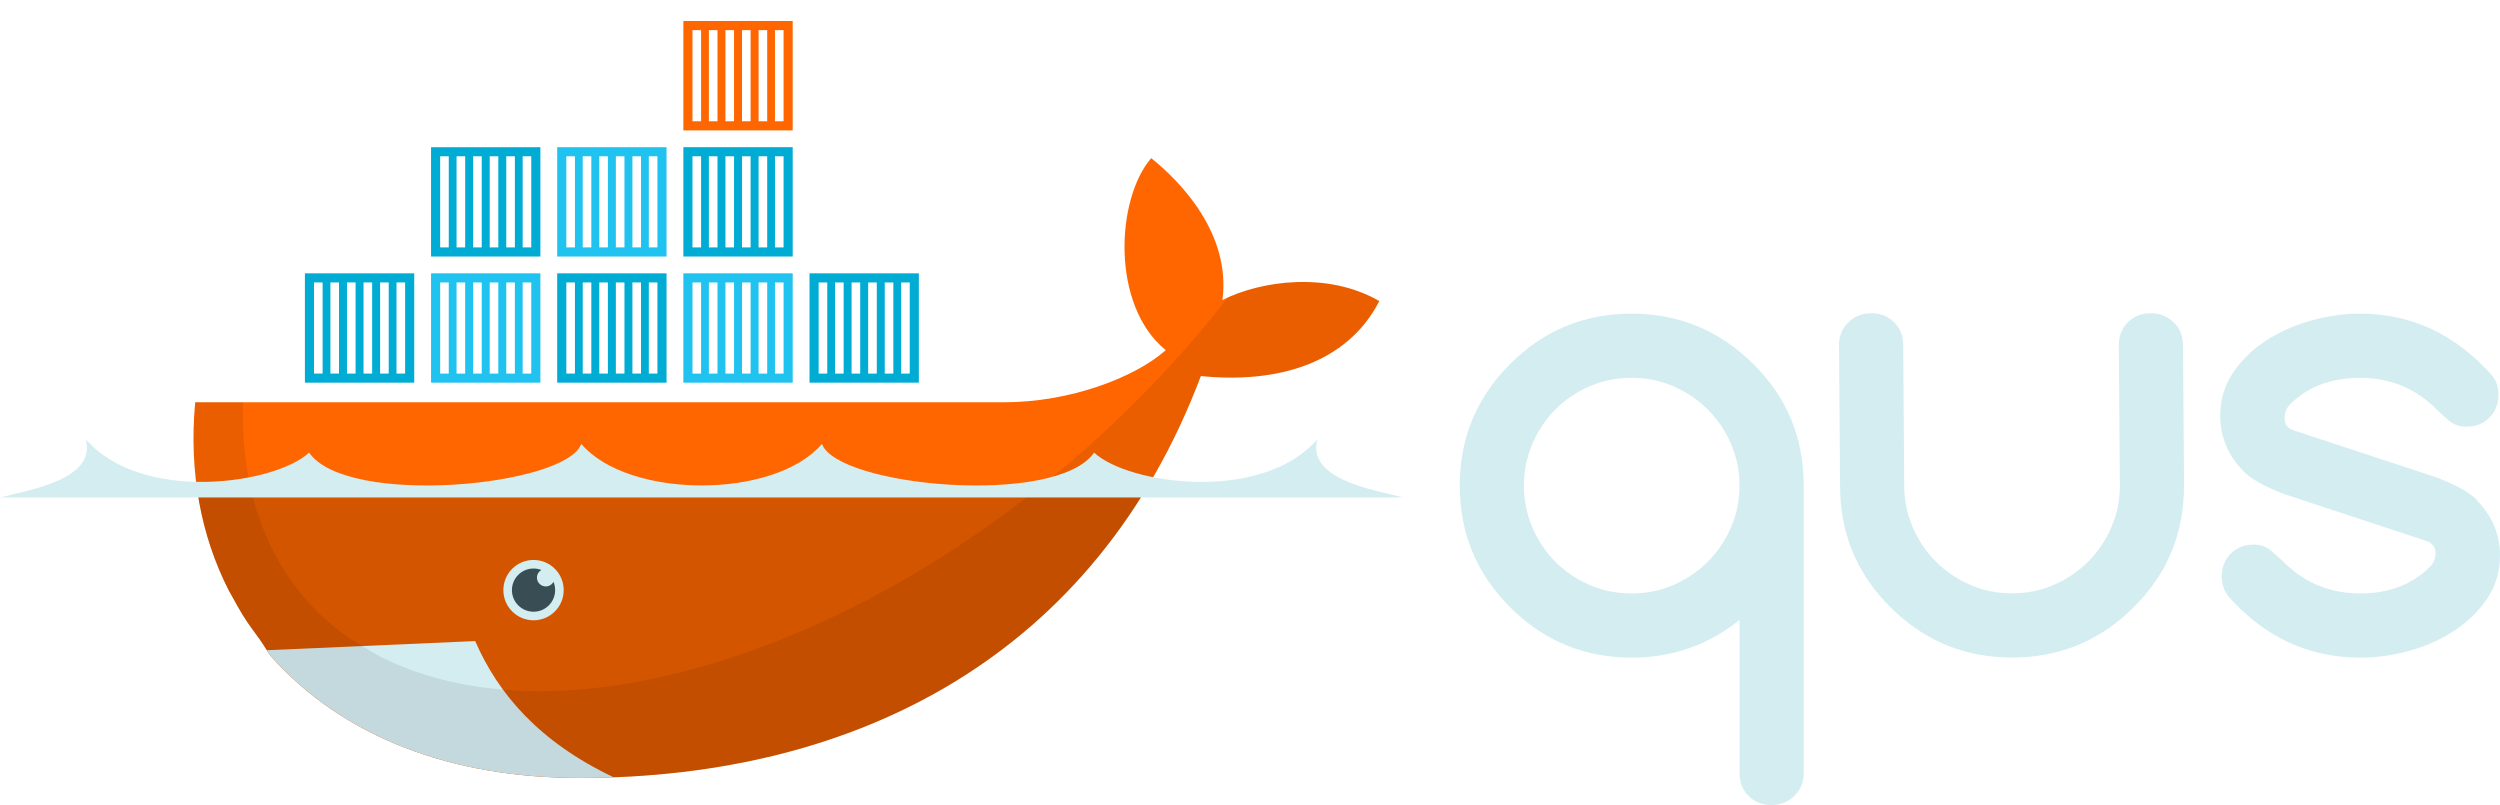 <?xml version="1.0" encoding="UTF-8" standalone="no"?>
<svg
   xmlns:dc="http://purl.org/dc/elements/1.1/"
   xmlns:cc="http://creativecommons.org/ns#"
   xmlns:rdf="http://www.w3.org/1999/02/22-rdf-syntax-ns#"
   xmlns:svg="http://www.w3.org/2000/svg"
   xmlns="http://www.w3.org/2000/svg"
   xmlns:sodipodi="http://sodipodi.sourceforge.net/DTD/sodipodi-0.dtd"
   xmlns:inkscape="http://www.inkscape.org/namespaces/inkscape"
   version="1.1"
   width="453.123"
   height="145.912"
   id="svg2"
   sodipodi:docname="logo_dark.svg"
   inkscape:version="0.92.2 (5c3e80d, 2017-08-06)">
  <sodipodi:namedview
     pagecolor="#ffffff"
     bordercolor="#666666"
     borderopacity="1"
     objecttolerance="10"
     gridtolerance="10"
     guidetolerance="10"
     inkscape:pageopacity="0"
     inkscape:pageshadow="2"
     inkscape:window-width="1920"
     inkscape:window-height="1017"
     id="namedview28"
     showgrid="false"
     inkscape:zoom="1.8819672"
     inkscape:cx="217.96906"
     inkscape:cy="105.74395"
     inkscape:window-x="1912"
     inkscape:window-y="-8"
     inkscape:window-maximized="1"
     inkscape:current-layer="svg2"
     showguides="true"
     inkscape:guide-bbox="true" />
  <defs
     id="defs6">
    <clipPath
       id="clipPath8">
      <path
         d="M 76,2 V 48 H 54 V 71 H 35.581 c -0.078,0.666 -0.141,1.333 -0.206,2 -1.151,12.531 1.036,24.088 6.062,33.969 L 43.125,110 c 1.011,1.817 2.191,3.523 3.438,5.188 1.245,1.662 1.686,2.583 2.469,3.688 C 62.32,133.811 82.129,141 105,141 155.648,141 198.633,118.562 217.656,68.156 231.153,69.541 244.1,66.08 250,54.562 240.601,49.139 228.522,50.877 221.562,54.375 L 240,2 168,48 H 145 V 2 Z"
         id="path10"
         inkscape:connector-curvature="0" />
    </clipPath>
    <clipPath
       id="clipPath8-5">
      <path
         inkscape:connector-curvature="0"
         d="M 76,2 V 48 H 54 V 71 H 35.581 c -0.078,0.666 -0.141,1.333 -0.206,2 -1.151,12.531 1.036,24.088 6.062,33.969 L 43.125,110 c 1.011,1.817 2.191,3.523 3.438,5.188 1.245,1.662 1.686,2.583 2.469,3.688 C 62.32,133.811 82.129,141 105,141 155.648,141 198.633,118.562 217.656,68.156 231.153,69.541 244.1,66.08 250,54.562 240.601,49.139 228.522,50.877 221.562,54.375 L 240,2 168,48 H 145 V 2 Z"
         id="path10-9" />
    </clipPath>
    <clipPath
       id="clipPath4536">
      <path
         inkscape:connector-curvature="0"
         d="M 76,2 V 48 H 54 V 71 H 35.581 c -0.078,0.666 -0.141,1.333 -0.206,2 -1.151,12.531 1.036,24.088 6.062,33.969 L 43.125,110 c 1.011,1.817 2.191,3.523 3.438,5.188 1.245,1.662 1.686,2.583 2.469,3.688 C 62.32,133.811 82.129,141 105,141 155.648,141 198.633,118.562 217.656,68.156 231.153,69.541 244.1,66.08 250,54.562 240.601,49.139 228.522,50.877 221.562,54.375 L 240,2 168,48 H 145 V 2 Z"
         id="path4534" />
    </clipPath>
    <clipPath
       id="clipPath4540">
      <path
         inkscape:connector-curvature="0"
         d="M 76,2 V 48 H 54 V 71 H 35.581 c -0.078,0.666 -0.141,1.333 -0.206,2 -1.151,12.531 1.036,24.088 6.062,33.969 L 43.125,110 c 1.011,1.817 2.191,3.523 3.438,5.188 1.245,1.662 1.686,2.583 2.469,3.688 C 62.32,133.811 82.129,141 105,141 155.648,141 198.633,118.562 217.656,68.156 231.153,69.541 244.1,66.08 250,54.562 240.601,49.139 228.522,50.877 221.562,54.375 L 240,2 168,48 H 145 V 2 Z"
         id="path4538" />
    </clipPath>
    <clipPath
       id="clipPath4544">
      <path
         inkscape:connector-curvature="0"
         d="M 76,2 V 48 H 54 V 71 H 35.581 c -0.078,0.666 -0.141,1.333 -0.206,2 -1.151,12.531 1.036,24.088 6.062,33.969 L 43.125,110 c 1.011,1.817 2.191,3.523 3.438,5.188 1.245,1.662 1.686,2.583 2.469,3.688 C 62.32,133.811 82.129,141 105,141 155.648,141 198.633,118.562 217.656,68.156 231.153,69.541 244.1,66.08 250,54.562 240.601,49.139 228.522,50.877 221.562,54.375 L 240,2 168,48 H 145 V 2 Z"
         id="path4542" />
    </clipPath>
    <clipPath
       id="clipPath4548">
      <path
         inkscape:connector-curvature="0"
         d="M 76,2 V 48 H 54 V 71 H 35.581 c -0.078,0.666 -0.141,1.333 -0.206,2 -1.151,12.531 1.036,24.088 6.062,33.969 L 43.125,110 c 1.011,1.817 2.191,3.523 3.438,5.188 1.245,1.662 1.686,2.583 2.469,3.688 C 62.32,133.811 82.129,141 105,141 155.648,141 198.633,118.562 217.656,68.156 231.153,69.541 244.1,66.08 250,54.562 240.601,49.139 228.522,50.877 221.562,54.375 L 240,2 168,48 H 145 V 2 Z"
         id="path4546" />
    </clipPath>
    <clipPath
       id="clipPath8-5-9">
      <path
         inkscape:connector-curvature="0"
         d="M 76,2 V 48 H 54 V 71 H 35.581 c -0.078,0.666 -0.141,1.333 -0.206,2 -1.151,12.531 1.036,24.088 6.062,33.969 L 43.125,110 c 1.011,1.817 2.191,3.523 3.438,5.188 1.245,1.662 1.686,2.583 2.469,3.688 C 62.32,133.811 82.129,141 105,141 155.648,141 198.633,118.562 217.656,68.156 231.153,69.541 244.1,66.08 250,54.562 240.601,49.139 228.522,50.877 221.562,54.375 L 240,2 168,48 H 145 V 2 Z"
         id="path10-9-1" />
    </clipPath>
  </defs>
  <g
     id="g5318">
    <path
       id="path24-1"
       d="M 123.859,3.811 V 23.629 h 19.816 V 3.811 Z m 1.652,1.65 h 1.561 V 21.977 h -1.561 z m 2.973,0 h 1.561 V 21.977 h -1.561 z m 3.002,0 h 1.561 V 21.977 h -1.561 z m 3.004,0 h 1.559 V 21.977 h -1.559 z m 3.002,0 h 1.561 V 21.977 h -1.561 z m 2.971,0 h 1.561 V 21.977 h -1.561 z"
       style="fill:#ff6600;fill-opacity:1"
       inkscape:connector-curvature="0" />
    <path
       id="path4837"
       d="M 55.262,49.543 V 69.359 H 75.078 V 49.543 Z m 1.652,1.65 h 1.561 v 16.516 h -1.561 z m 2.973,0 h 1.559 v 16.516 h -1.559 z m 3.002,0 h 1.559 v 16.516 h -1.559 z m 3.002,0 h 1.561 v 16.516 h -1.561 z m 3.004,0 h 1.561 v 16.516 h -1.561 z m 2.971,0 h 1.561 v 16.516 h -1.561 z"
       style="fill:#00acd3"
       inkscape:connector-curvature="0" />
    <path
       id="path4771"
       d="m 78.127,26.676 v 19.818 h 19.818 v -19.818 z m 1.654,1.65 h 1.559 V 44.842 H 79.781 Z m 2.971,0 H 84.312 v 16.516 h -1.561 z m 3.002,0 h 1.561 v 16.516 h -1.561 z m 3.004,0 h 1.561 v 16.516 h -1.561 z m 3.002,0 h 1.561 v 16.516 h -1.561 z m 2.973,0 h 1.559 v 16.516 h -1.559 z"
       style="fill:#00acd3"
       inkscape:connector-curvature="0" />
    <path
       id="path4773"
       d="M 78.127,49.543 V 69.359 H 97.945 V 49.543 Z m 1.654,1.65 h 1.559 V 67.709 H 79.781 Z m 2.971,0 H 84.312 v 16.516 h -1.561 z m 3.002,0 h 1.561 v 16.516 h -1.561 z m 3.004,0 h 1.561 v 16.516 h -1.561 z m 3.002,0 h 1.561 v 16.516 h -1.561 z m 2.973,0 h 1.559 v 16.516 h -1.559 z"
       style="fill:#20c2ef"
       inkscape:connector-curvature="0" />
    <path
       id="path4817"
       d="m 100.992,49.543 v 19.816 h 19.818 V 49.543 Z m 1.654,1.65 h 1.561 v 16.516 h -1.561 z m 2.973,0 h 1.559 v 16.516 h -1.559 z m 3,0 h 1.561 v 16.516 h -1.561 z m 3.004,0 h 1.561 v 16.516 h -1.561 z m 3.004,0 h 1.559 v 16.516 h -1.559 z m 2.971,0 h 1.561 v 16.516 h -1.561 z"
       style="fill:#00acd3"
       inkscape:connector-curvature="0" />
    <path
       id="path4819"
       d="m 100.992,26.676 v 19.818 h 19.818 v -19.818 z m 1.654,1.652 h 1.561 V 44.844 h -1.561 z m 2.973,0 h 1.559 V 44.844 h -1.559 z m 3,0 h 1.561 V 44.844 h -1.561 z m 3.004,0 h 1.561 V 44.844 h -1.561 z m 3.004,0 h 1.559 V 44.844 h -1.559 z m 2.971,0 h 1.561 V 44.844 h -1.561 z"
       style="fill:#20c2ef"
       inkscape:connector-curvature="0" />
    <path
       id="path4757"
       d="m 123.859,26.676 v 19.818 h 19.816 v -19.818 z m 1.652,1.65 h 1.561 v 16.516 h -1.561 z m 2.973,0 h 1.561 v 16.516 h -1.561 z m 3.002,0 h 1.561 v 16.516 h -1.561 z m 3.004,0 h 1.559 v 16.516 h -1.559 z m 3.002,0 h 1.561 v 16.516 h -1.561 z m 2.971,0 h 1.561 v 16.516 h -1.561 z"
       style="fill:#00acd3"
       inkscape:connector-curvature="0" />
    <path
       id="path4759"
       d="m 123.859,49.543 v 19.816 h 19.816 V 49.543 Z m 1.652,1.65 h 1.561 v 16.516 h -1.561 z m 2.973,0 h 1.561 v 16.516 h -1.561 z m 3.002,0 h 1.561 v 16.516 h -1.561 z m 3.004,0 h 1.559 v 16.516 h -1.559 z m 3.002,0 h 1.561 v 16.516 h -1.561 z m 2.971,0 h 1.561 v 16.516 h -1.561 z"
       style="fill:#20c2ef"
       inkscape:connector-curvature="0" />
    <path
       id="path4827"
       d="m 146.725,49.543 v 19.816 h 19.818 V 49.543 Z m 1.654,1.65 h 1.559 v 16.516 h -1.559 z m 2.971,0 h 1.561 v 16.516 h -1.561 z m 3.002,0 h 1.561 v 16.516 h -1.561 z m 3.004,0 h 1.561 v 16.516 h -1.561 z m 3.004,0 h 1.559 v 16.516 h -1.559 z m 2.971,0 h 1.561 v 16.516 h -1.561 z"
       style="fill:#00acd3"
       inkscape:connector-curvature="0" />
    <path
       style="fill:#ff6600;fill-opacity:1"
       id="path38-0"
       clip-path="url(#clipPath8-5)"
       d="m 221.57,54.38 c 1.533,-11.915 -7.384,-21.275 -12.914,-25.718 -6.373,7.368 -7.363,26.678 2.635,34.807 -5.58,4.956 -17.337,9.448 -29.376,9.448 L 34,72.917 C 32.829,85.484 34,146 34,146 h 217 l -0.987,-91.424 c -9.399,-5.424 -21.484,-3.694 -28.443,-0.197"
       inkscape:connector-curvature="0"
       transform="translate(0,-4.6e-4)" />
    <path
       style="fill-opacity:0.17"
       id="path40-5"
       clip-path="url(#clipPath8-5)"
       d="m 34,89 v 57 H 251 V 89"
       inkscape:connector-curvature="0"
       transform="translate(0,-4.6e-4)" />
    <path
       style="fill:#d4edf1"
       id="path42-6"
       clip-path="url(#clipPath8-5)"
       d="M 111.237,140.89 C 97.698,134.465 90.266,125.731 86.131,116.196 L 45,118 l 21,28 45.237,-5.11"
       inkscape:connector-curvature="0"
       transform="translate(0,-4.6e-4)" />
    <path
       style="fill-opacity:0.085"
       id="path44-7"
       clip-path="url(#clipPath8-5)"
       d="m 222.5,53.938 v 0.031 c -20.861,26.889 -50.783,50.379 -82.906,62.719 -28.655,11.008 -53.638,11.06 -70.875,2.219 -1.856,-1.048 -3.676,-2.212 -5.5,-3.312 C 50.582,106.762 43.464,92.152 44.062,72.906 H 34 V 146 H 251 V 50 h -25 z"
       inkscape:connector-curvature="0"
       transform="translate(0,-4.6e-4)" />
    <path
       style="fill:#d4edf1"
       id="path48-7"
       d="m 102.17,106.959 c 0,3.019 -2.448,5.467 -5.467,5.467 -3.02,0 -5.468,-2.448 -5.468,-5.467 0,-3.019 2.448,-5.468 5.468,-5.468 3.019,0 5.467,2.449 5.467,5.468 z"
       inkscape:connector-curvature="0" />
    <path
       style="fill:#394d54"
       id="path50-0"
       d="m 98.121,103.307 c -0.477,0.276 -0.8,0.793 -0.8,1.384 0,0.883 0.716,1.597 1.598,1.597 0.605,0 1.13,-0.336 1.402,-0.832 0.192,0.462 0.298,0.97 0.298,1.502 0,2.162 -1.753,3.915 -3.916,3.915 -2.162,0 -3.916,-1.753 -3.916,-3.915 0,-2.163 1.754,-3.917 3.916,-3.917 0.5,0 0.977,0.094 1.418,0.265 z"
       inkscape:connector-curvature="0" />
    <path
       style="fill:#d4edf1;fill-opacity:1"
       id="path52-3"
       d="m 0,90.162 h 254.327 c -5.538,-1.405 -17.521,-3.302 -15.545,-10.56 -10.069,11.652 -34.353,8.174 -40.481,2.429 -6.825,9.898 -46.555,6.136 -49.326,-1.575 -8.556,10.041 -35.067,10.041 -43.623,0 -2.772,7.711 -42.501,11.473 -49.327,1.575 C 49.898,87.776 25.616,91.254 15.546,79.602 17.522,86.86 5.539,88.757 0,90.162"
       inkscape:connector-curvature="0" />
  </g>
  <path
     style="opacity:1;fill:#d4edf1;fill-opacity:1;fill-rule:evenodd;stroke:none;stroke-width:6"
     d="m 339.164,56.773 c -1.632,4.43e-4 -3.013,0.548 -4.145,1.643 -1.132,1.095 -1.71,2.477 -1.697,4.146 l 0.188,25.445 c 0,0.538 0.011,1.071 0.035,1.6 2e-4,0.005 -2e-4,0.009 0,0.014 0.357,7.984 3.388,14.794 9.094,20.43 5.706,5.706 12.52,8.737 20.443,9.094 0.529,0.024 1.062,0.035 1.6,0.035 0.538,0 1.071,-0.011 1.6,-0.035 7.923,-0.357 14.738,-3.388 20.443,-9.094 5.706,-5.636 8.735,-12.445 9.092,-20.43 2e-4,-0.005 -2e-4,-0.009 0,-0.014 0.024,-0.528 0.041,-1.062 0.037,-1.6 L 395.666,62.562 c -0.012,-1.67 -0.567,-3.052 -1.699,-4.146 -1.132,-1.095 -2.514,-1.643 -4.146,-1.643 -1.67,0 -3.052,0.548 -4.146,1.643 -1.095,1.095 -1.643,2.477 -1.643,4.146 l 0.188,25.445 c 0,1.336 -0.128,2.634 -0.383,3.891 0,0.019 -0.01,0.036 -0.014,0.055 -0.116,0.563 -0.26,1.118 -0.426,1.666 -0.2,0.654 -0.433,1.298 -0.707,1.93 -1.02,2.356 -2.413,4.426 -4.176,6.207 -1.763,1.781 -3.832,3.191 -6.207,4.23 -2.375,1.039 -4.916,1.559 -7.625,1.559 -2.709,0 -5.252,-0.52 -7.627,-1.559 -2.375,-1.039 -4.442,-2.449 -6.205,-4.23 -1.763,-1.781 -3.155,-3.851 -4.176,-6.207 -0.274,-0.632 -0.509,-1.275 -0.709,-1.93 -0.166,-0.548 -0.31,-1.103 -0.426,-1.666 0,-0.019 -0.012,-0.036 -0.016,-0.055 -0.127,-0.628 -0.223,-1.266 -0.287,-1.914 v -0.004 c -0.064,-0.648 -0.096,-1.307 -0.096,-1.975 L 344.953,62.562 c 0,-1.67 -0.546,-3.052 -1.641,-4.146 -1.094,-1.094 -2.478,-1.642 -4.146,-1.643 z m -43.416,0.076 c -8.609,0 -15.957,3.043 -22.043,9.129 -6.086,6.086 -9.129,13.434 -9.129,22.043 0,8.609 3.043,15.957 9.129,22.043 6.086,6.086 13.434,9.129 22.043,9.129 7.385,0 13.896,-2.281 19.537,-6.846 v 27.775 c 0,1.67 0.548,3.052 1.643,4.146 1.095,1.095 2.477,1.643 4.146,1.643 1.633,0 3.015,-0.548 4.146,-1.643 1.132,-1.095 1.699,-2.477 1.699,-4.146 V 88.021 c 0,-8.684 -3.043,-16.031 -9.129,-22.043 -6.16,-6.086 -13.508,-9.129 -22.043,-9.129 z m 132.045,0 c -3.043,0 -6.077,0.436 -9.102,1.309 -3.024,0.872 -5.742,2.105 -8.154,3.701 -2.412,1.596 -4.37,3.534 -5.873,5.816 -1.503,2.282 -2.254,4.834 -2.254,7.654 0,3.859 1.41,7.219 4.23,10.076 h -0.053 c 1.41,1.41 3.859,2.783 7.348,4.119 l 25.994,8.572 c 1.002,0.408 1.504,1.131 1.504,2.17 0,0.891 -0.279,1.652 -0.836,2.283 -3.228,3.34 -7.496,5.01 -12.803,5.01 -5.455,0 -10.074,-1.893 -13.859,-5.678 -0.705,-0.668 -1.484,-1.364 -2.338,-2.088 -0.854,-0.724 -1.893,-1.086 -3.117,-1.086 -1.67,0 -3.054,0.548 -4.149,1.643 -1.095,1.095 -1.641,2.477 -1.641,4.146 0,1.336 0.408,2.543 1.225,3.619 6.568,7.385 14.527,11.076 23.879,11.076 3.043,0 6.068,-0.426 9.074,-1.279 3.006,-0.854 5.715,-2.089 8.127,-3.703 2.412,-1.614 4.368,-3.553 5.871,-5.816 1.503,-2.264 2.256,-4.824 2.256,-7.682 0,-3.859 -1.412,-7.217 -4.232,-10.074 h 0.055 c -1.262,-1.336 -3.711,-2.709 -7.348,-4.119 l -26.051,-8.572 c -0.965,-0.371 -1.447,-1.076 -1.447,-2.115 0,-1.039 0.297,-1.855 0.891,-2.449 3.191,-3.266 7.459,-4.898 12.803,-4.898 5.418,0 10.02,1.893 13.805,5.678 0.779,0.779 1.587,1.502 2.422,2.17 0.835,0.668 1.846,1.002 3.033,1.002 1.67,0 3.052,-0.548 4.146,-1.643 1.095,-1.095 1.643,-2.477 1.643,-4.146 0,-1.373 -0.389,-2.541 -1.168,-3.506 -6.643,-7.459 -14.603,-11.189 -23.881,-11.189 z M 295.748,68.484 c 2.709,0 5.25,0.52 7.625,1.559 2.375,1.039 4.444,2.449 6.207,4.23 1.763,1.781 3.153,3.849 4.174,6.205 1.021,2.356 1.531,4.871 1.531,7.543 0,2.672 -0.51,5.187 -1.531,7.543 -1.02,2.356 -2.411,4.426 -4.174,6.207 -1.763,1.781 -3.832,3.191 -6.207,4.23 -2.375,1.039 -4.916,1.559 -7.625,1.559 -2.746,0 -5.307,-0.52 -7.682,-1.559 -2.375,-1.039 -4.436,-2.44 -6.18,-4.203 -1.744,-1.763 -3.126,-3.832 -4.146,-6.207 -1.021,-2.375 -1.531,-4.898 -1.531,-7.57 0,-2.672 0.51,-5.195 1.531,-7.57 1.02,-2.375 2.402,-4.444 4.146,-6.207 1.744,-1.763 3.805,-3.162 6.18,-4.201 2.375,-1.039 4.936,-1.559 7.682,-1.559 z"
     id="path5631"
     inkscape:connector-curvature="0" />
</svg>
